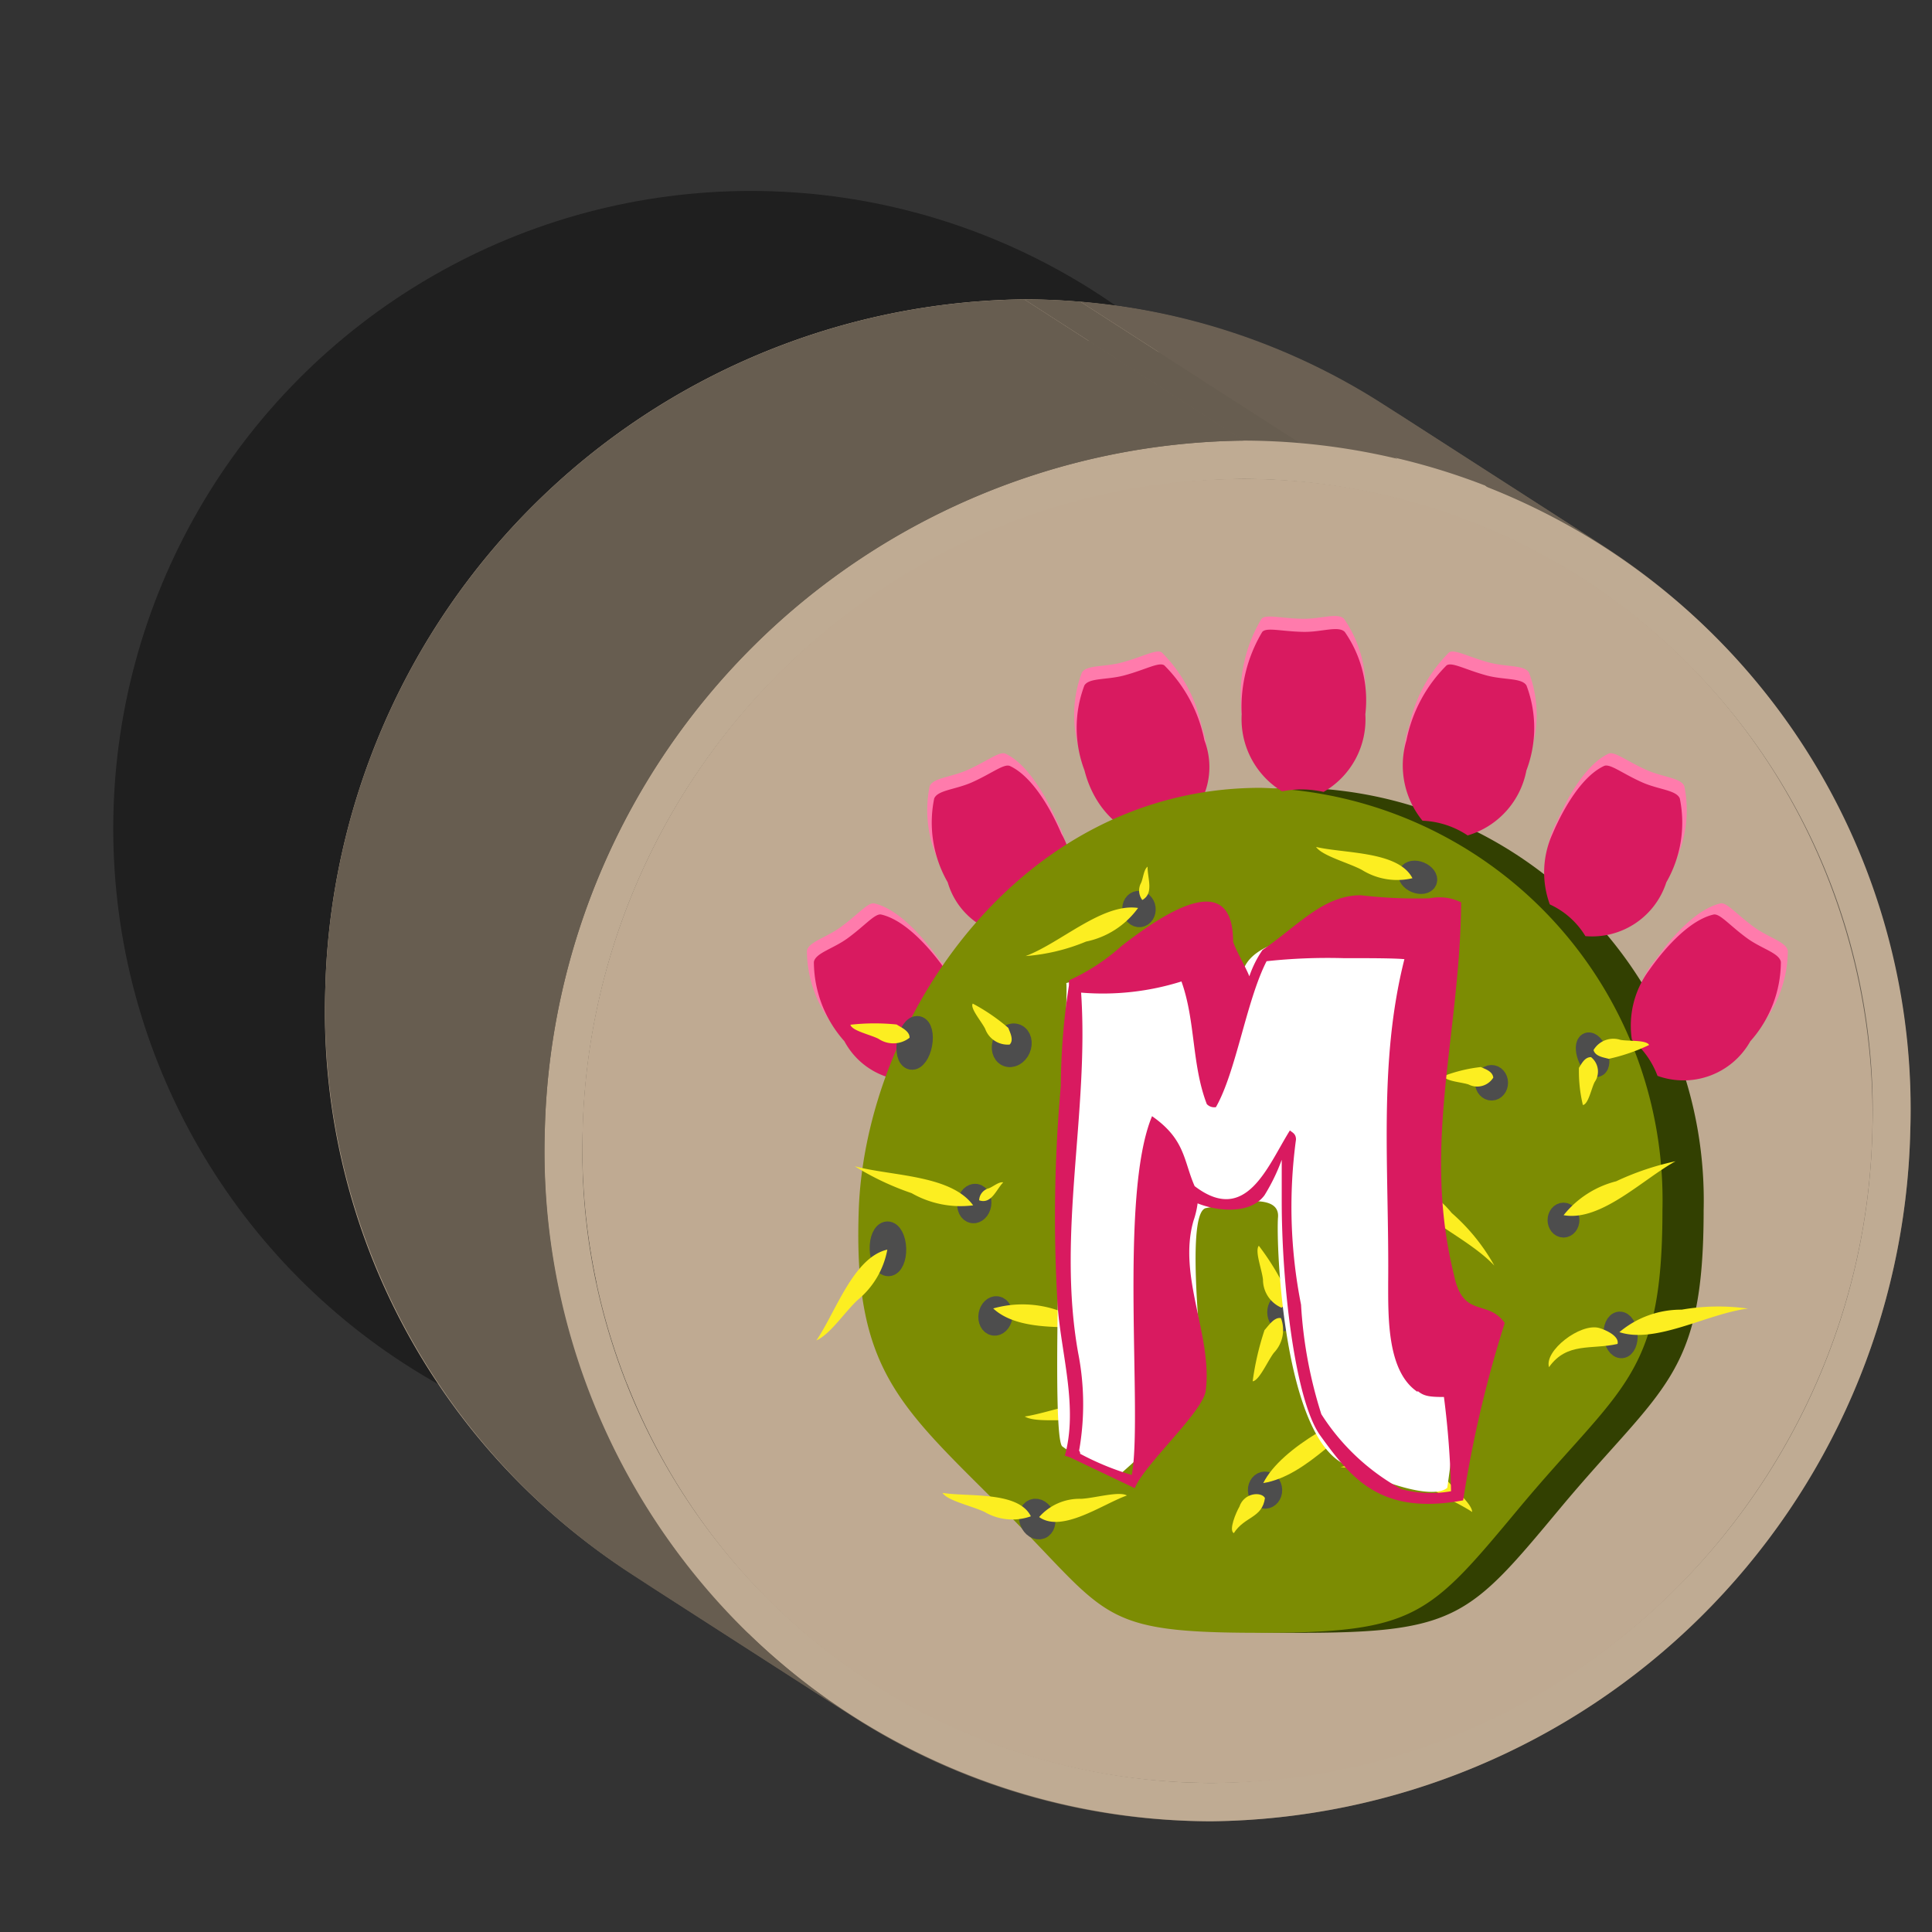 <svg id="Logo_button_-_up" data-name="Logo button - up" xmlns="http://www.w3.org/2000/svg" xmlns:xlink="http://www.w3.org/1999/xlink" viewBox="0 0 50 50"><rect x="0" y="0" width="50" height="50" fill="#333333" stroke="none"/><defs><clipPath id="clip-path"><path d="M41.484,14.121A17.437,17.437,0,0,1,49.438,29.269,18.299,18.299,0,0,1,31.35,47.135a17.101,17.101,0,0,1-9.293-2.718L16.375,40.761a17.101,17.101,0,0,0,9.293,2.718A18.299,18.299,0,0,0,43.756,25.613,17.437,17.437,0,0,0,35.803,10.465C37.507,11.562,39.78,13.024,41.484,14.121Z" style="fill:none"/></clipPath><clipPath id="clip-path-2"><path d="M41.616,19.053q2.841,1.828,5.682,3.656A16.726,16.726,0,0,1,48.457,29.269Q45.617,27.44,42.776,25.613A16.726,16.726,0,0,0,41.616,19.053Z" style="fill:none"/></clipPath><clipPath id="clip-path-3"><path d="M42.776,25.613q2.841,1.828,5.682,3.656A17.281,17.281,0,0,1,31.374,46.143q-2.841-1.828-5.682-3.656A17.281,17.281,0,0,0,42.776,25.613Z" style="fill:none"/></clipPath><clipPath id="clip-path-4"><path d="M25.692,42.487h.001q2.841,1.828,5.682,3.656l-.001,0A16.214,16.214,0,0,1,24.917,44.816v0q-2.841-1.828-5.682-3.656A16.214,16.214,0,0,0,25.692,42.487Z" style="fill:none"/></clipPath><clipPath id="clip-path-5"><path d="M22.594,43.576,16.913,39.92a16.154,16.154,0,0,0,8.779,2.567l5.682,3.656A16.154,16.154,0,0,1,22.594,43.576Z" style="fill:none"/></clipPath><clipPath id="clip-path-6"><path d="M35.261,11.305l5.682,3.656a16.377,16.377,0,0,1,6.355,7.748h0q-2.841-1.828-5.682-3.656A16.377,16.377,0,0,0,35.261,11.305Z" style="fill:none"/></clipPath><clipPath id="clip-path-7"><path d="M35.261,11.305l5.682,3.656A16.473,16.473,0,0,1,48.457,29.269a17.281,17.281,0,0,1-17.084,16.874l-5.682-3.656a17.281,17.281,0,0,0,17.084-16.874A16.473,16.473,0,0,0,35.261,11.305Z" style="fill:none"/></clipPath><clipPath id="clip-path-8"><path d="M40.943,14.961a16.152,16.152,0,0,0-8.779-2.566A17.293,17.293,0,0,0,15.08,29.269a16.47,16.47,0,0,0,7.514,14.307L16.913,39.92A16.47,16.47,0,0,1,9.399,25.613a17.293,17.293,0,0,1,17.084-16.874,16.152,16.152,0,0,1,8.779,2.566C36.966,12.402,39.238,13.864,40.943,14.961Z" style="fill:none"/></clipPath><clipPath id="clip-path-9"><path d="M11.905,34.841q2.841,1.828,5.682,3.656a16.354,16.354,0,0,0,4.332,4.62q-2.841-1.828-5.682-3.656A16.354,16.354,0,0,1,11.905,34.841Z" style="fill:none"/></clipPath><clipPath id="clip-path-10"><path d="M19.235,41.16l.664.427.704.453,1.474.948L23.55,43.936l1.367.88a16.123,16.123,0,0,1-2.322-1.239l-5.682-3.656A16.124,16.124,0,0,0,19.235,41.16Z" style="fill:none"/></clipPath><clipPath id="clip-path-11"><path d="M16.913,39.921q-.345-.222-.677-.46,2.841,1.828,5.682,3.656.332.238.676.46C20.89,42.48,18.618,41.017,16.913,39.921Z" style="fill:none"/></clipPath><clipPath id="clip-path-12"><path d="M26.483,8.739a16.152,16.152,0,0,1,8.778,2.566l5.682,3.656a16.152,16.152,0,0,0-8.778-2.566C30.46,11.298,28.187,9.836,26.483,8.739Z" style="fill:none"/></clipPath><clipPath id="clip-path-13"><path d="M35.803,10.465l5.682,3.656a17.106,17.106,0,0,0-9.297-2.718L26.506,7.747A17.106,17.106,0,0,1,35.803,10.465Z" style="fill:none"/></clipPath><clipPath id="clip-path-14"><path d="M11.905,34.841a16.437,16.437,0,0,1-1.346-2.665q2.841,1.828,5.682,3.656a16.438,16.438,0,0,0,1.346,2.665Q14.746,36.669,11.905,34.841Z" style="fill:none"/></clipPath><clipPath id="clip-path-15"><path d="M9.765,29.552a16.913,16.913,0,0,1-.367-3.939q2.841,1.828,5.682,3.656a16.914,16.914,0,0,0,.367,3.938Q12.605,31.381,9.765,29.552Z" style="fill:none"/></clipPath><clipPath id="clip-path-16"><path d="M9.399,25.613a17.169,17.169,0,0,1,1.468-6.559Q13.707,20.882,16.548,22.71A17.17,17.17,0,0,0,15.08,29.269Q12.239,27.441,9.399,25.613Z" style="fill:none"/></clipPath><clipPath id="clip-path-17"><path d="M10.866,19.054A17.211,17.211,0,0,1,26.483,8.739l5.682,3.656A17.211,17.211,0,0,0,16.548,22.71Q13.707,20.882,10.866,19.054Z" style="fill:none"/></clipPath><clipPath id="clip-path-18"><path d="M22.057,44.417,16.375,40.761A17.44,17.44,0,0,1,8.418,25.613,18.305,18.305,0,0,1,26.506,7.747l5.682,3.656A18.305,18.305,0,0,0,14.099,29.269,17.44,17.44,0,0,0,22.057,44.417Z" style="fill:none"/></clipPath></defs><circle cx="19.431" cy="21.442" r="16.5" style="opacity:0.4"/><g style="isolation:isolate"><ellipse cx="26.087" cy="25.613" rx="17.001" ry="16.564" transform="translate(-9.568 33.691) rotate(-57.24)" style="fill:#bfaa92"/><path d="M26.506,7.747A17.293,17.293,0,0,1,43.756,25.613,18.299,18.299,0,0,1,25.669,43.479,17.298,17.298,0,0,1,8.418,25.613,18.305,18.305,0,0,1,26.506,7.747Zm-.814,34.74a17.281,17.281,0,0,0,17.084-16.874A16.336,16.336,0,0,0,26.483,8.739a17.293,17.293,0,0,0-17.084,16.874A16.336,16.336,0,0,0,25.692,42.487" style="fill:#bfab93"/><g style="isolation:isolate"><g style="clip-path:url(#clip-path)"><g style="isolation:isolate"><path d="M41.484,14.121l-5.682-3.656a17.437,17.437,0,0,1,7.954,15.148A18.299,18.299,0,0,1,25.669,43.479q-.733,0-1.451-.06L29.899,47.075q.717.059,1.451.06A18.299,18.299,0,0,0,49.438,29.269a17.437,17.437,0,0,0-7.954-15.148" style="fill:#675d50"/><path d="M29.899,47.075l-5.682-3.656A17.06,17.06,0,0,1,16.375,40.761l5.682,3.656A17.06,17.06,0,0,0,29.899,47.075" style="fill:#6b6053"/></g></g></g><g style="isolation:isolate"><g style="clip-path:url(#clip-path-2)"><g style="isolation:isolate"><path d="M40.943,14.961l-5.682-3.656A16.474,16.474,0,0,1,42.776,25.613a17.281,17.281,0,0,1-17.084,16.874q-.693,0-1.371-.057l5.682,3.656q.678.056,1.371.057A17.281,17.281,0,0,0,48.457,29.269a16.474,16.474,0,0,0-7.515-14.308" style="fill:#675c4f"/></g></g></g><g style="isolation:isolate"><g style="clip-path:url(#clip-path-3)"><g style="isolation:isolate"><path d="M40.943,14.961l-5.682-3.656A16.474,16.474,0,0,1,42.776,25.613a17.281,17.281,0,0,1-17.084,16.874q-.693,0-1.371-.057l5.682,3.656q.678.056,1.371.057A17.281,17.281,0,0,0,48.457,29.269a16.474,16.474,0,0,0-7.515-14.308" style="fill:#675c4f"/></g></g></g><g style="isolation:isolate"><g style="clip-path:url(#clip-path-4)"><g style="isolation:isolate"><path d="M40.943,14.961l-5.682-3.656A16.474,16.474,0,0,1,42.776,25.613a17.281,17.281,0,0,1-17.084,16.874q-.693,0-1.371-.057l5.682,3.656q.678.056,1.371.057A17.281,17.281,0,0,0,48.457,29.269a16.474,16.474,0,0,0-7.515-14.308" style="fill:#675c4f"/><path d="M30.002,46.087l-5.682-3.656a16.114,16.114,0,0,1-7.408-2.51l5.682,3.656a16.114,16.114,0,0,0,7.408,2.51" style="fill:#6b6052"/></g></g></g><g style="isolation:isolate"><g style="clip-path:url(#clip-path-5)"><g style="isolation:isolate"><path d="M22.594,43.576l-5.682-3.656a16.114,16.114,0,0,0,7.408,2.51l5.682,3.656a16.114,16.114,0,0,1-7.408-2.51" style="fill:#6b6053"/><path d="M30.002,46.087l-5.682-3.656q.678.056,1.371.057l5.682,3.656q-.693,0-1.371-.057" style="fill:#675d50"/></g></g></g><g style="isolation:isolate"><g style="clip-path:url(#clip-path-6)"><g style="isolation:isolate"><path d="M40.943,14.961l-5.682-3.656A16.474,16.474,0,0,1,42.776,25.613a17.281,17.281,0,0,1-17.084,16.874q-.693,0-1.371-.057l5.682,3.656q.678.056,1.371.057A17.281,17.281,0,0,0,48.457,29.269a16.474,16.474,0,0,0-7.515-14.308" style="fill:#675c4f"/></g></g></g><g style="isolation:isolate"><g style="clip-path:url(#clip-path-7)"><g style="isolation:isolate"><path d="M31.373,46.143l-5.682-3.656a17.281,17.281,0,0,0,17.084-16.874,16.473,16.473,0,0,0-7.515-14.308l5.682,3.656A16.474,16.474,0,0,1,48.457,29.269a17.281,17.281,0,0,1-17.084,16.874" style="fill:#675d50"/></g></g></g><g style="isolation:isolate"><g style="clip-path:url(#clip-path-8)"><g style="isolation:isolate"><path d="M40.943,14.961l-5.682-3.656a16.11,16.11,0,0,0-7.407-2.51l5.682,3.656a16.11,16.11,0,0,1,7.407,2.51" style="fill:#6b6053"/><path d="M33.536,12.451l-5.682-3.656q-.678-.056-1.372-.057a17.293,17.293,0,0,0-17.084,16.874,16.47,16.47,0,0,0,7.514,14.307l5.682,3.656A16.47,16.47,0,0,1,15.08,29.269a17.293,17.293,0,0,1,17.084-16.874q.693,0,1.372.057" style="fill:#675d50"/></g></g></g><g style="isolation:isolate"><g style="clip-path:url(#clip-path-9)"><g style="isolation:isolate"><path d="M22.594,43.576l-5.682-3.656A16.47,16.47,0,0,1,9.399,25.613a17.293,17.293,0,0,1,17.084-16.874l5.682,3.656A17.293,17.293,0,0,0,15.08,29.269a16.47,16.47,0,0,0,7.514,14.307" style="fill:#675c4f"/></g></g></g><g style="isolation:isolate"><g style="clip-path:url(#clip-path-10)"><g style="isolation:isolate"><path d="M30.002,46.087l-5.682-3.656a16.114,16.114,0,0,1-7.408-2.51l5.682,3.656a16.114,16.114,0,0,0,7.408,2.51" style="fill:#6b6052"/></g></g></g><g style="isolation:isolate"><g style="clip-path:url(#clip-path-11)"><g style="isolation:isolate"><path d="M22.594,43.576l-5.682-3.656A16.47,16.47,0,0,1,9.399,25.613a17.293,17.293,0,0,1,17.084-16.874l5.682,3.656A17.293,17.293,0,0,0,15.08,29.269a16.47,16.47,0,0,0,7.514,14.307" style="fill:#675c4f"/></g></g></g><g style="isolation:isolate"><g style="clip-path:url(#clip-path-12)"><g style="isolation:isolate"><path d="M32.164,12.395,26.483,8.739q.693,0,1.372.057l5.682,3.656q-.678-.056-1.372-.057" style="fill:#675c4f"/><path d="M33.536,12.451,27.854,8.795a16.11,16.11,0,0,1,7.407,2.51l5.682,3.656a16.11,16.11,0,0,0-7.407-2.51" style="fill:#6b6052"/></g></g></g><g style="isolation:isolate"><g style="clip-path:url(#clip-path-13)"><g style="isolation:isolate"><path d="M32.187,11.403,26.506,7.747q.735,0,1.453.06l5.682,3.656q-.718-.06-1.453-.06" style="fill:#675d50"/><path d="M33.64,11.463,27.959,7.807a17.061,17.061,0,0,1,7.844,2.658l5.682,3.656a17.061,17.061,0,0,0-7.844-2.658" style="fill:#6b6053"/></g></g></g><g style="isolation:isolate"><g style="clip-path:url(#clip-path-14)"><g style="isolation:isolate"><path d="M22.594,43.576l-5.682-3.656A16.47,16.47,0,0,1,9.399,25.613a17.293,17.293,0,0,1,17.084-16.874l5.682,3.656A17.293,17.293,0,0,0,15.08,29.269a16.47,16.47,0,0,0,7.514,14.307" style="fill:#675c4f"/></g></g></g><g style="isolation:isolate"><g style="clip-path:url(#clip-path-15)"><g style="isolation:isolate"><path d="M22.594,43.576l-5.682-3.656A16.47,16.47,0,0,1,9.399,25.613a17.293,17.293,0,0,1,17.084-16.874l5.682,3.656A17.293,17.293,0,0,0,15.08,29.269a16.47,16.47,0,0,0,7.514,14.307" style="fill:#675c4f"/></g></g></g><g style="isolation:isolate"><g style="clip-path:url(#clip-path-16)"><g style="isolation:isolate"><path d="M22.594,43.576l-5.682-3.656A16.47,16.47,0,0,1,9.399,25.613a17.293,17.293,0,0,1,17.084-16.874l5.682,3.656A17.293,17.293,0,0,0,15.08,29.269a16.47,16.47,0,0,0,7.514,14.307" style="fill:#675c4f"/></g></g></g><g style="isolation:isolate"><g style="clip-path:url(#clip-path-17)"><g style="isolation:isolate"><path d="M22.594,43.576l-5.682-3.656A16.47,16.47,0,0,1,9.399,25.613a17.293,17.293,0,0,1,17.084-16.874l5.682,3.656A17.293,17.293,0,0,0,15.08,29.269a16.47,16.47,0,0,0,7.514,14.307" style="fill:#675c4f"/></g></g></g><path d="M32.187,11.403A17.293,17.293,0,0,1,49.438,29.269,18.299,18.299,0,0,1,31.35,47.135,17.298,17.298,0,0,1,14.099,29.269,18.305,18.305,0,0,1,32.187,11.403Zm-.814,34.74A17.281,17.281,0,0,0,48.457,29.269,16.336,16.336,0,0,0,32.164,12.395,17.293,17.293,0,0,0,15.08,29.269a16.336,16.336,0,0,0,16.293,16.874" style="fill:#bfab93"/><ellipse cx="31.769" cy="29.269" rx="17.001" ry="16.564" transform="translate(-10.036 40.147) rotate(-57.24)" style="fill:#bfaa92"/><g style="isolation:isolate"><g style="clip-path:url(#clip-path-18)"><g style="isolation:isolate"><path d="M22.057,44.417,16.375,40.761A17.44,17.44,0,0,1,8.418,25.613,18.305,18.305,0,0,1,26.506,7.747l5.682,3.656A18.305,18.305,0,0,0,14.099,29.269a17.44,17.44,0,0,0,7.957,15.148" style="fill:#675d50"/></g></g></g></g><g id="nopal"><g id="Tuna_6" data-name="Tuna 6"><path d="M24.41,22.516a1.925,1.925,0,0,0,2.311,1.332,1.925,1.925,0,0,0,.631-2.591c-.067-.156-.591-1.405-1.33-1.751-.152-.071-.462.187-.981.42-.426.191-.891.201-.981.42A3.103,3.103,0,0,0,24.41,22.516Z" style="fill:#ff7bac"/><path d="M24.527,22.835a1.925,1.925,0,0,0,2.311,1.332,1.925,1.925,0,0,0,.631-2.591c-.067-.156-.591-1.405-1.33-1.751-.152-.071-.462.187-.981.42-.426.191-.891.201-.981.42A3.103,3.103,0,0,0,24.527,22.835Z" style="fill:#d91a60"/></g><g id="Tuna_5" data-name="Tuna 5"><path d="M28.002,19.605c.288,1.143,1.215,1.894,2.072,1.678A1.925,1.925,0,0,0,31.105,18.824a3.779,3.779,0,0,0-1.038-1.939c-.139-.094-.485.112-1.034.26-.451.122-.911.058-1.034.26A3.103,3.103,0,0,0,28.002,19.605Z" style="fill:#ff7bac"/><path d="M28.067,19.939c.288,1.143,1.215,1.894,2.072,1.678A1.925,1.925,0,0,0,31.17,19.158a3.779,3.779,0,0,0-1.038-1.939c-.139-.094-.485.112-1.034.26-.451.122-.911.058-1.034.26A3.103,3.103,0,0,0,28.067,19.939Z" style="fill:#d91a60"/></g><g id="Tuna_7" data-name="Tuna 7"><path d="M21.673,26.659a1.925,1.925,0,0,0,2.536.826,1.925,1.925,0,0,0,.083-2.665c-.098-.139-.868-1.253-1.663-1.439-.163-.038-.413.278-.873.613-.377.275-.83.38-.873.613A3.103,3.103,0,0,0,21.673,26.659Z" style="fill:#ff7bac"/><path d="M21.853,26.947a1.925,1.925,0,0,0,2.536.826,1.925,1.925,0,0,0,.083-2.665c-.098-.139-.868-1.253-1.663-1.439-.163-.038-.413.278-.873.613-.377.275-.83.38-.873.613A3.103,3.103,0,0,0,21.853,26.947Z" style="fill:#d91a60"/></g><path id="Nopal_2" data-name="Nopal 2" d="M44.09,31.323c0,4.336-1.067,4.533-3.733,7.734C38.064,41.808,37.699,42.256,33.69,42.257c-4.244 0-3.903-.437-6.667-3.2-2.667-2.667-3.877-3.595-3.733-7.734.171-4.918,4.145-10.934,10.4-10.934A10.677,10.677,0,0,1,44.09,31.323Z" style="fill:#324001"/><path id="Nopal_1" data-name="Nopal 1" d="M43.024,31.323c0,4.336-1.067,4.533-3.733,7.734-2.293,2.751-2.658,3.2-6.667,3.2-4.244 0-3.903-.437-6.667-3.2-2.667-2.667-3.877-3.595-3.733-7.734.171-4.918,4.145-10.934,10.4-10.934A10.677,10.677,0,0,1,43.024,31.323Z" style="fill:#7c8c03"/><g id="Tuna_1" data-name="Tuna 1"><path d="M45.479,26.659a1.925,1.925,0,0,1-2.536.826,1.925,1.925,0,0,1-.083-2.665c.098-.139.868-1.253,1.663-1.439.163-.038.413.278.873.613.377.275.83.38.873.613A3.103,3.103,0,0,1,45.479,26.659Z" style="fill:#ff7bac"/><path d="M46.089,24.895c-.043-.233-.495-.338-.873-.613-.46-.335-.709-.651-.873-.613-.795.186-1.565,1.3-1.663,1.439a2.401,2.401,0,0,0-.447,1.799,2.239,2.239,0,0,1,.663.936,1.982,1.982,0,0,0,2.402-.895A3.103,3.103,0,0,0,46.089,24.895Z" style="fill:#d91a60"/></g><g id="Tuna_2" data-name="Tuna 2"><path d="M43.24,22.516a1.925,1.925,0,0,1-2.311,1.332,1.925,1.925,0,0,1-.631-2.591c.067-.156.591-1.405,1.33-1.751.152-.071.462.187.981.42.426.191.891.201.981.42A3.103,3.103,0,0,1,43.24,22.516Z" style="fill:#ff7bac"/><path d="M43.473,20.664c-.09-.219-.554-.228-.981-.42-.519-.233-.829-.491-.981-.42-.739.346-1.263,1.595-1.33,1.751A2.409,2.409,0,0,0,40.109,23.406a2.098,2.098,0,0,1,.921.821A2.018,2.018,0,0,0,43.124,22.835,3.103,3.103,0,0,0,43.473,20.664Z" style="fill:#d91a60"/></g><g id="Tuna_3" data-name="Tuna 3"><path d="M39.566,19.605c-.288,1.143-1.215,1.894-2.072,1.678A1.925,1.925,0,0,1,36.463,18.824a3.779,3.779,0,0,1,1.038-1.939c.139-.094.485.112,1.034.26.451.122.911.058,1.034.26A3.103,3.103,0,0,1,39.566,19.605Z" style="fill:#ff7bac"/><path d="M39.505,17.74c-.123-.202-.584-.138-1.034-.26-.549-.149-.896-.355-1.034-.26a3.779,3.779,0,0,0-1.038,1.939,2.262,2.262,0,0,0,.415,2.081,2.265,2.265,0,0,1,1.169.381,2.178,2.178,0,0,0,1.52-1.681A3.104,3.104,0,0,0,39.505,17.74Z" style="fill:#d91a60"/></g><g id="Tuna_4" data-name="Tuna 4"><path d="M35.315,18.147c0,1.178-.716,2.133-1.6,2.133s-1.6-.955-1.6-2.133A3.779,3.779,0,0,1,32.648,16.014c.112-.125.498-.01,1.067,0,.467.008.898-.166,1.067,0A3.103,3.103,0,0,1,35.315,18.147Z" style="fill:#ff7bac"/><path d="M33.179,20.48a2.574,2.574,0,0,1,1.075.015,2.167,2.167,0,0,0,1.081-2.009,3.103,3.103,0,0,0-.533-2.133c-.169-.166-.6.008-1.067,0-.569-.01-.955-.125-1.067,0a3.779,3.779,0,0,0-.533,2.133A2.189,2.189,0,0,0,33.179,20.48Z" style="fill:#d91a60"/></g><g id="Espinas_2" data-name="Espinas 2"><ellipse cx="26.184" cy="27.052" rx="0.326" ry="0.254" transform="translate(-9.088 40.217) rotate(-66.402)" style="fill:#4d4d4d;stroke:#4d4d4d;stroke-miterlimit:10;stroke-width:0.5px"/><ellipse cx="26.841" cy="39.313" rx="0.212" ry="0.285" transform="translate(-12.225 12.114) rotate(-20.83)" style="fill:#4d4d4d;stroke:#4d4d4d;stroke-miterlimit:10;stroke-width:0.5px"/><ellipse cx="29.172" cy="36.507" rx="0.163" ry="0.202" transform="translate(-7.749 7.861) rotate(-13.565)" style="fill:#4d4d4d;stroke:#4d4d4d;stroke-miterlimit:10;stroke-width:0.5px"/><ellipse cx="36.394" cy="37.774" rx="0.226" ry="0.271" transform="translate(-3.876 4.163) rotate(-6.216)" style="fill:#4d4d4d;stroke:#4d4d4d;stroke-miterlimit:10;stroke-width:0.5px"/><ellipse cx="33.217" cy="33.959" rx="0.171" ry="0.242" style="fill:#4d4d4d;stroke:#4d4d4d;stroke-miterlimit:10;stroke-width:0.5px"/><ellipse cx="32.739" cy="38.564" rx="0.194" ry="0.231" transform="translate(-0.801 0.695) rotate(-1.201)" style="fill:#4d4d4d;stroke:#4d4d4d;stroke-miterlimit:10;stroke-width:0.5px"/><ellipse cx="37.161" cy="34.151" rx="0.179" ry="0.145" transform="translate(0.259 68.583) rotate(-85.599)" style="fill:#4d4d4d;stroke:#4d4d4d;stroke-miterlimit:10;stroke-width:0.5px"/><ellipse cx="36.082" cy="30.5" rx="0.197" ry="0.141" transform="translate(2.171 63.398) rotate(-84.34)" style="fill:#4d4d4d;stroke:#4d4d4d;stroke-miterlimit:10;stroke-width:0.5px"/><ellipse cx="38.601" cy="28.022" rx="0.177" ry="0.21" transform="translate(-0.537 0.755) rotate(-1.113)" style="fill:#4d4d4d;stroke:#4d4d4d;stroke-miterlimit:10;stroke-width:0.5px"/><ellipse cx="40.463" cy="31.576" rx="0.162" ry="0.202" style="fill:#4d4d4d;stroke:#4d4d4d;stroke-miterlimit:10;stroke-width:0.5px"/><ellipse cx="41.94" cy="34.548" rx="0.191" ry="0.354" transform="translate(-2.661 3.511) rotate(-4.647)" style="fill:#4d4d4d;stroke:#4d4d4d;stroke-miterlimit:10;stroke-width:0.5px"/><ellipse cx="41.216" cy="27.295" rx="0.149" ry="0.345" transform="translate(-6.949 16.164) rotate(-20.501)" style="fill:#4d4d4d;stroke:#4d4d4d;stroke-miterlimit:10;stroke-width:0.5px"/><ellipse cx="34.96" cy="24.57" rx="0.14" ry="0.166" transform="translate(-1.846 46.277) rotate(-65.631)" style="fill:#4d4d4d;stroke:#4d4d4d;stroke-miterlimit:10;stroke-width:0.5px"/><ellipse cx="36.693" cy="22.704" rx="0.163" ry="0.265" transform="translate(1.826 48.124) rotate(-67.841)" style="fill:#4d4d4d;stroke:#4d4d4d;stroke-miterlimit:10;stroke-width:0.5px"/><ellipse cx="25.761" cy="34.056" rx="0.263" ry="0.191" transform="translate(-12.1 53.802) rotate(-80.438)" style="fill:#4d4d4d;stroke:#4d4d4d;stroke-miterlimit:10;stroke-width:0.5px"/><ellipse cx="25.215" cy="31.147" rx="0.263" ry="0.191" transform="translate(-9.688 50.838) rotate(-80.438)" style="fill:#4d4d4d;stroke:#4d4d4d;stroke-miterlimit:10;stroke-width:0.5px"/><ellipse cx="29.474" cy="31.451" rx="0.228" ry="0.175" transform="translate(-8.607 51.645) rotate(-74.795)" style="fill:#4d4d4d;stroke:#4d4d4d;stroke-miterlimit:10;stroke-width:0.5px"/><ellipse cx="31.704" cy="28.489" rx="0.3" ry="0.197" transform="translate(0.42 57.438) rotate(-84.722)" style="fill:#4d4d4d;stroke:#4d4d4d;stroke-miterlimit:10;stroke-width:0.5px"/><ellipse cx="22.98" cy="32.32" rx="0.223" ry="0.459" transform="translate(-0.997 0.732) rotate(-1.787)" style="fill:#4d4d4d;stroke:#4d4d4d;stroke-miterlimit:10;stroke-width:0.5px"/><ellipse cx="23.671" cy="26.989" rx="0.452" ry="0.208" transform="translate(-7.27 45.194) rotate(-79.218)" style="fill:#4d4d4d;stroke:#4d4d4d;stroke-miterlimit:10;stroke-width:0.5px"/><ellipse cx="29.477" cy="23.526" rx="0.182" ry="0.221" transform="translate(-2.562 3.629) rotate(-6.753)" style="fill:#4d4d4d;stroke:#4d4d4d;stroke-miterlimit:10;stroke-width:0.5px"/><ellipse cx="31.586" cy="25.249" rx="0.152" ry="0.178" transform="translate(-0.609 0.781) rotate(-1.403)" style="fill:#4d4d4d;stroke:#4d4d4d;stroke-miterlimit:10;stroke-width:0.5px"/></g><g id="Espinas_1" data-name="Espinas 1"><path d="M26.131,27.033a.62.62,0,0,1-.634-.405c-.09-.185-.401-.54-.322-.655a5.018,5.018,0,0,1,.921.63c.032.098.154.309.034.429Z" style="fill:#fcee21"/><path d="M31.609,28.4c-.654.705-1.695-.092-2.379.581l-.04-.029a1.486,1.486,0,0,1,1.139-.671c.302-.108,1.186-.064,1.281.119Z" style="fill:#fcee21"/><path d="M22.964,32.34a2.198,2.198,0,0,1-.758,1.295c-.341.311-.711.891-1.078,1.055.498-.726.957-2.149,1.836-2.35Z" style="fill:#fcee21"/><path d="M23.539,26.857a.682.682,0,0,1-.802.028c-.211-.109-.691-.208-.728-.365a5.609,5.609,0,0,1,1.196-.006c.094.065.342.164.334.342Z" style="fill:#fcee21"/><path d="M33.165,33.843a.79.79,0,0,1-.479-.727c-.028-.262-.218-.74-.108-.876a6.601,6.601,0,0,1,.684,1.105c-.002.119.058.407-.097.498Z" style="fill:#fcee21"/><path d="M33.152,34.114a.859.859,0,0,1-.182.894c-.158.202-.38.723-.551.74a7.231,7.231,0,0,1,.307-1.326c.084-.086.252-.351.426-.308Z" style="fill:#fcee21"/><path d="M41.911,34.475a2.472,2.472,0,0,1,1.611-.581,5.534,5.534,0,0,1,1.716-.028c-1.04.126-2.38.921-3.327.61Z" style="fill:#fcee21"/><path d="M36.554,22.728a1.723,1.723,0,0,1-1.305-.213c-.328-.18-1.032-.364-1.189-.596.736.174,2.131.104,2.494.809Z" style="fill:#fcee21"/><path d="M41.241,27.175a.595.595,0,0,1,.694-.264c.211.04.673-.003.744.133a4.81,4.81,0,0,1-1.046.359c-.104-.034-.348-.056-.392-.228Z" style="fill:#fcee21"/><path d="M41.176,27.359a.476.476,0,0,1,.093.645c-.084.163-.163.576-.304.594a3.725,3.725,0,0,1-.102-.963c.057-.082.142-.281.313-.276Z" style="fill:#fcee21"/><path d="M29.454,23.497a2.214,2.214,0,0,1-1.347.871,5.064,5.064,0,0,1-1.564.375c.908-.339,1.99-1.381,2.911-1.245Z" style="fill:#fcee21"/><path d="M29.562,23.291a.408.408,0,0,1-.03-.444c.056-.126.068-.346.168-.418-.01.285.175.69-.138.863Z" style="fill:#fcee21"/><path d="M31.586,25.194a.669.669,0,0,1,.698.377c.124.199.483.525.435.678a5.485,5.485,0,0,1-1.022-.594c-.047-.102-.208-.313-.111-.462Z" style="fill:#fcee21"/><path d="M34.907,24.598a.424.424,0,0,1-.436-.128c-.102-.098-.307-.185-.344-.306.269.111.72.078.78.434Z" style="fill:#fcee21"/><path d="M35.025,24.669a.661.661,0,0,1-.304.727c-.184.141-.474.528-.629.495a5.413,5.413,0,0,1,.486-1.069c.097-.056.29-.236.447-.153Z" style="fill:#fcee21"/><path d="M36.056,30.51a2.446,2.446,0,0,1,1.513.881,5.112,5.112,0,0,1,1.104,1.362c-.758-.798-2.19-1.3-2.617-2.242Z" style="fill:#fcee21"/><path d="M38.647,27.887a.49.49,0,0,1-.639.18c-.176-.062-.601-.082-.642-.22a3.853,3.853,0,0,1,.958-.232c.091.046.302.101.322.273Z" style="fill:#fcee21"/><path d="M40.466,31.449a2.539,2.539,0,0,1,1.359-.877,7.128,7.128,0,0,1,1.538-.519c-.849.465-1.931,1.568-2.898,1.396Z" style="fill:#fcee21"/><path d="M37.049,34.227a.592.592,0,0,1-.617-.409c-.09-.194-.393-.544-.324-.68a4.782,4.782,0,0,1,.899.638c.033.104.156.315.043.451Z" style="fill:#fcee21"/><path d="M29.542,31.47a.615.615,0,0,1-.519.551c-.212.06-.613.306-.739.217a4.997,4.997,0,0,1,.799-.795c.11-.016.341-.107.459.028Z" style="fill:#fcee21"/><path d="M29.234,31.349a.81.81,0,0,1-.728-.5c-.128-.236-.49-.608-.441-.778a6.781,6.781,0,0,1,1.065.775c.045.112.212.358.104.502Z" style="fill:#fcee21"/><path d="M25.185,31.194a2.557,2.557,0,0,1-1.592-.315,7.177,7.177,0,0,1-1.473-.697c.938.257,2.486.216,3.065,1.012Z" style="fill:#fcee21"/><path d="M25.34,31.064a.333.333,0,0,1,.249-.31c.115-.043.265-.178.374-.154-.18.182-.305.574-.623.464Z" style="fill:#fcee21"/><path d="M25.703,33.863a2.796,2.796,0,0,1,1.699.057,7.856,7.856,0,0,1,1.644.453c-1.017-.106-2.587.189-3.343-.511Z" style="fill:#fcee21"/><path d="M29.198,36.478a1.799,1.799,0,0,1-1.321.29c-.385-.045-1.1.05-1.356-.109.767-.112,2.057-.701,2.677-.181Z" style="fill:#fcee21"/><path d="M29.279,36.387a.55.55,0,0,1,.294-.792c.162-.122.759-.311.83-.134a1.483,1.483,0,0,0-.737.71c-.08.036-.237.237-.387.216Z" style="fill:#fcee21"/><path d="M26.678,39.242a1.422,1.422,0,0,1-1.19-.109c-.305-.151-.969-.292-1.096-.497.67.108,1.962-.051,2.287.606Z" style="fill:#fcee21"/><path d="M26.893,39.261a1.392,1.392,0,0,1,1.084-.472c.336-.013.985-.206,1.187-.086-.631.225-1.68.98-2.271.558Z" style="fill:#fcee21"/><path d="M32.693,38.382c.469-.945,2.237-1.835,3.166-2.105-1.048.614-2.007,1.916-3.166,2.105Z" style="fill:#fcee21"/><path d="M36.391,37.728a3.183,3.183,0,0,1-1.698.238c.549-.099,1.164-.462,1.698-.238Z" style="fill:#fcee21"/><path d="M36.487,37.721a1.184,1.184,0,0,1,.934.551c.191.257.675.64.678.858-.505-.343-1.665-.734-1.612-1.409Z" style="fill:#fcee21"/><path d="M32.737,38.768c-.071.525-.523.469-.806.91-.14-.076.061-.542.144-.684.124-.371.574-.392.661-.226Z" style="fill:#fcee21"/><path d="M41.862,34.781c-.674.154-1.31-.054-1.774.601-.127-.426.808-1.146,1.295-1.015.161.045.532.208.479.414Z" style="fill:#fcee21"/></g></g><g id="M"><path d="M27.594,25.442s3.252-.892,3.252-.63c0,.263.84,1.311,1.364.21s3.62-.918,4.564-.918-.315,6.531-.315,8.079a2.24,2.24,0,0,0,1.285,2.072,27.337,27.337,0,0,1-.289,4.249c-.236.21-1.049.157-2.649-.603s-1.784-5.718-1.731-6.4c.053-.682-1.285-.341-1.863-.236-.577.105-.052,4.354-.052,4.669s-2.125,2.177-2.125,2.177a3.886,3.886,0,0,1-1.548-.682C27.121,37.009,27.672,25.495,27.594,25.442Z" style="fill:#fff"/><path d="M27.375,33.844a38.185,38.185,0,0,1,.079-5.744,17.33,17.33,0,0,1,.21-2.597V25.372a5.288,5.288,0,0,0,1.364-.892c.918-.708,2.885-2.125,2.885-.105.105.289.315.629.42.892a2.755,2.755,0,0,1,.341-.682c.918-.629,1.573-1.416,2.544-1.416a12.387,12.387,0,0,0,1.783.079,1.266,1.266,0,0,1,.813.105c-.026,3.436-1.023,6.269-.183,9.653.236,1.128.866.603,1.311,1.233a30.452,30.452,0,0,0-1.076,4.59c-2.125.393-2.885-.551-3.699-1.679-.656-.918-.996-3.934-.996-6.059V30.015a4.958,4.958,0,0,1-.446.918c-.368.498-1.207.42-1.731.21a2.236,2.236,0,0,1-.105.446c-.419,1.442.498,2.99.315,4.407-.079.551-1.6,1.915-1.836,2.518l-1.653-.787a1.024,1.024,0,0,0-.157-.052C27.899,36.441,27.48,35.103,27.375,33.844Zm1.915,4.328c.289-1.521-.341-7.213.525-9.285.866.603.813,1.154,1.102,1.81,1.338,1.023,1.889-.524,2.466-1.442.052.052.157.079.157.236a13.004,13.004,0,0,0,.131,4.275,11.499,11.499,0,0,0,.525,2.833,5.718,5.718,0,0,0,2.072,1.941,2.986,2.986,0,0,0,1.285.053,22.773,22.773,0,0,0-.184-2.439c-.393,0-.524-.026-.682-.157v.026c-.787-.524-.761-1.915-.761-2.833.027-2.964-.262-5.666.42-8.367-.289-.026-.918-.026-1.573-.026a14.787,14.787,0,0,0-1.994.079c-.524,1.023-.787,2.859-1.311,3.777a.264.264,0,0,1-.236-.079c-.393-1.023-.289-2.151-.656-3.174a6.775,6.775,0,0,1-2.597.289c.21,3.095-.629,6.216-.079,9.311a6.895,6.895,0,0,1,.027,2.544.097.097,0,0,1,.026.079A7.085,7.085,0,0,0,29.29,38.172Z" style="fill:#d91a60"/></g></svg>
